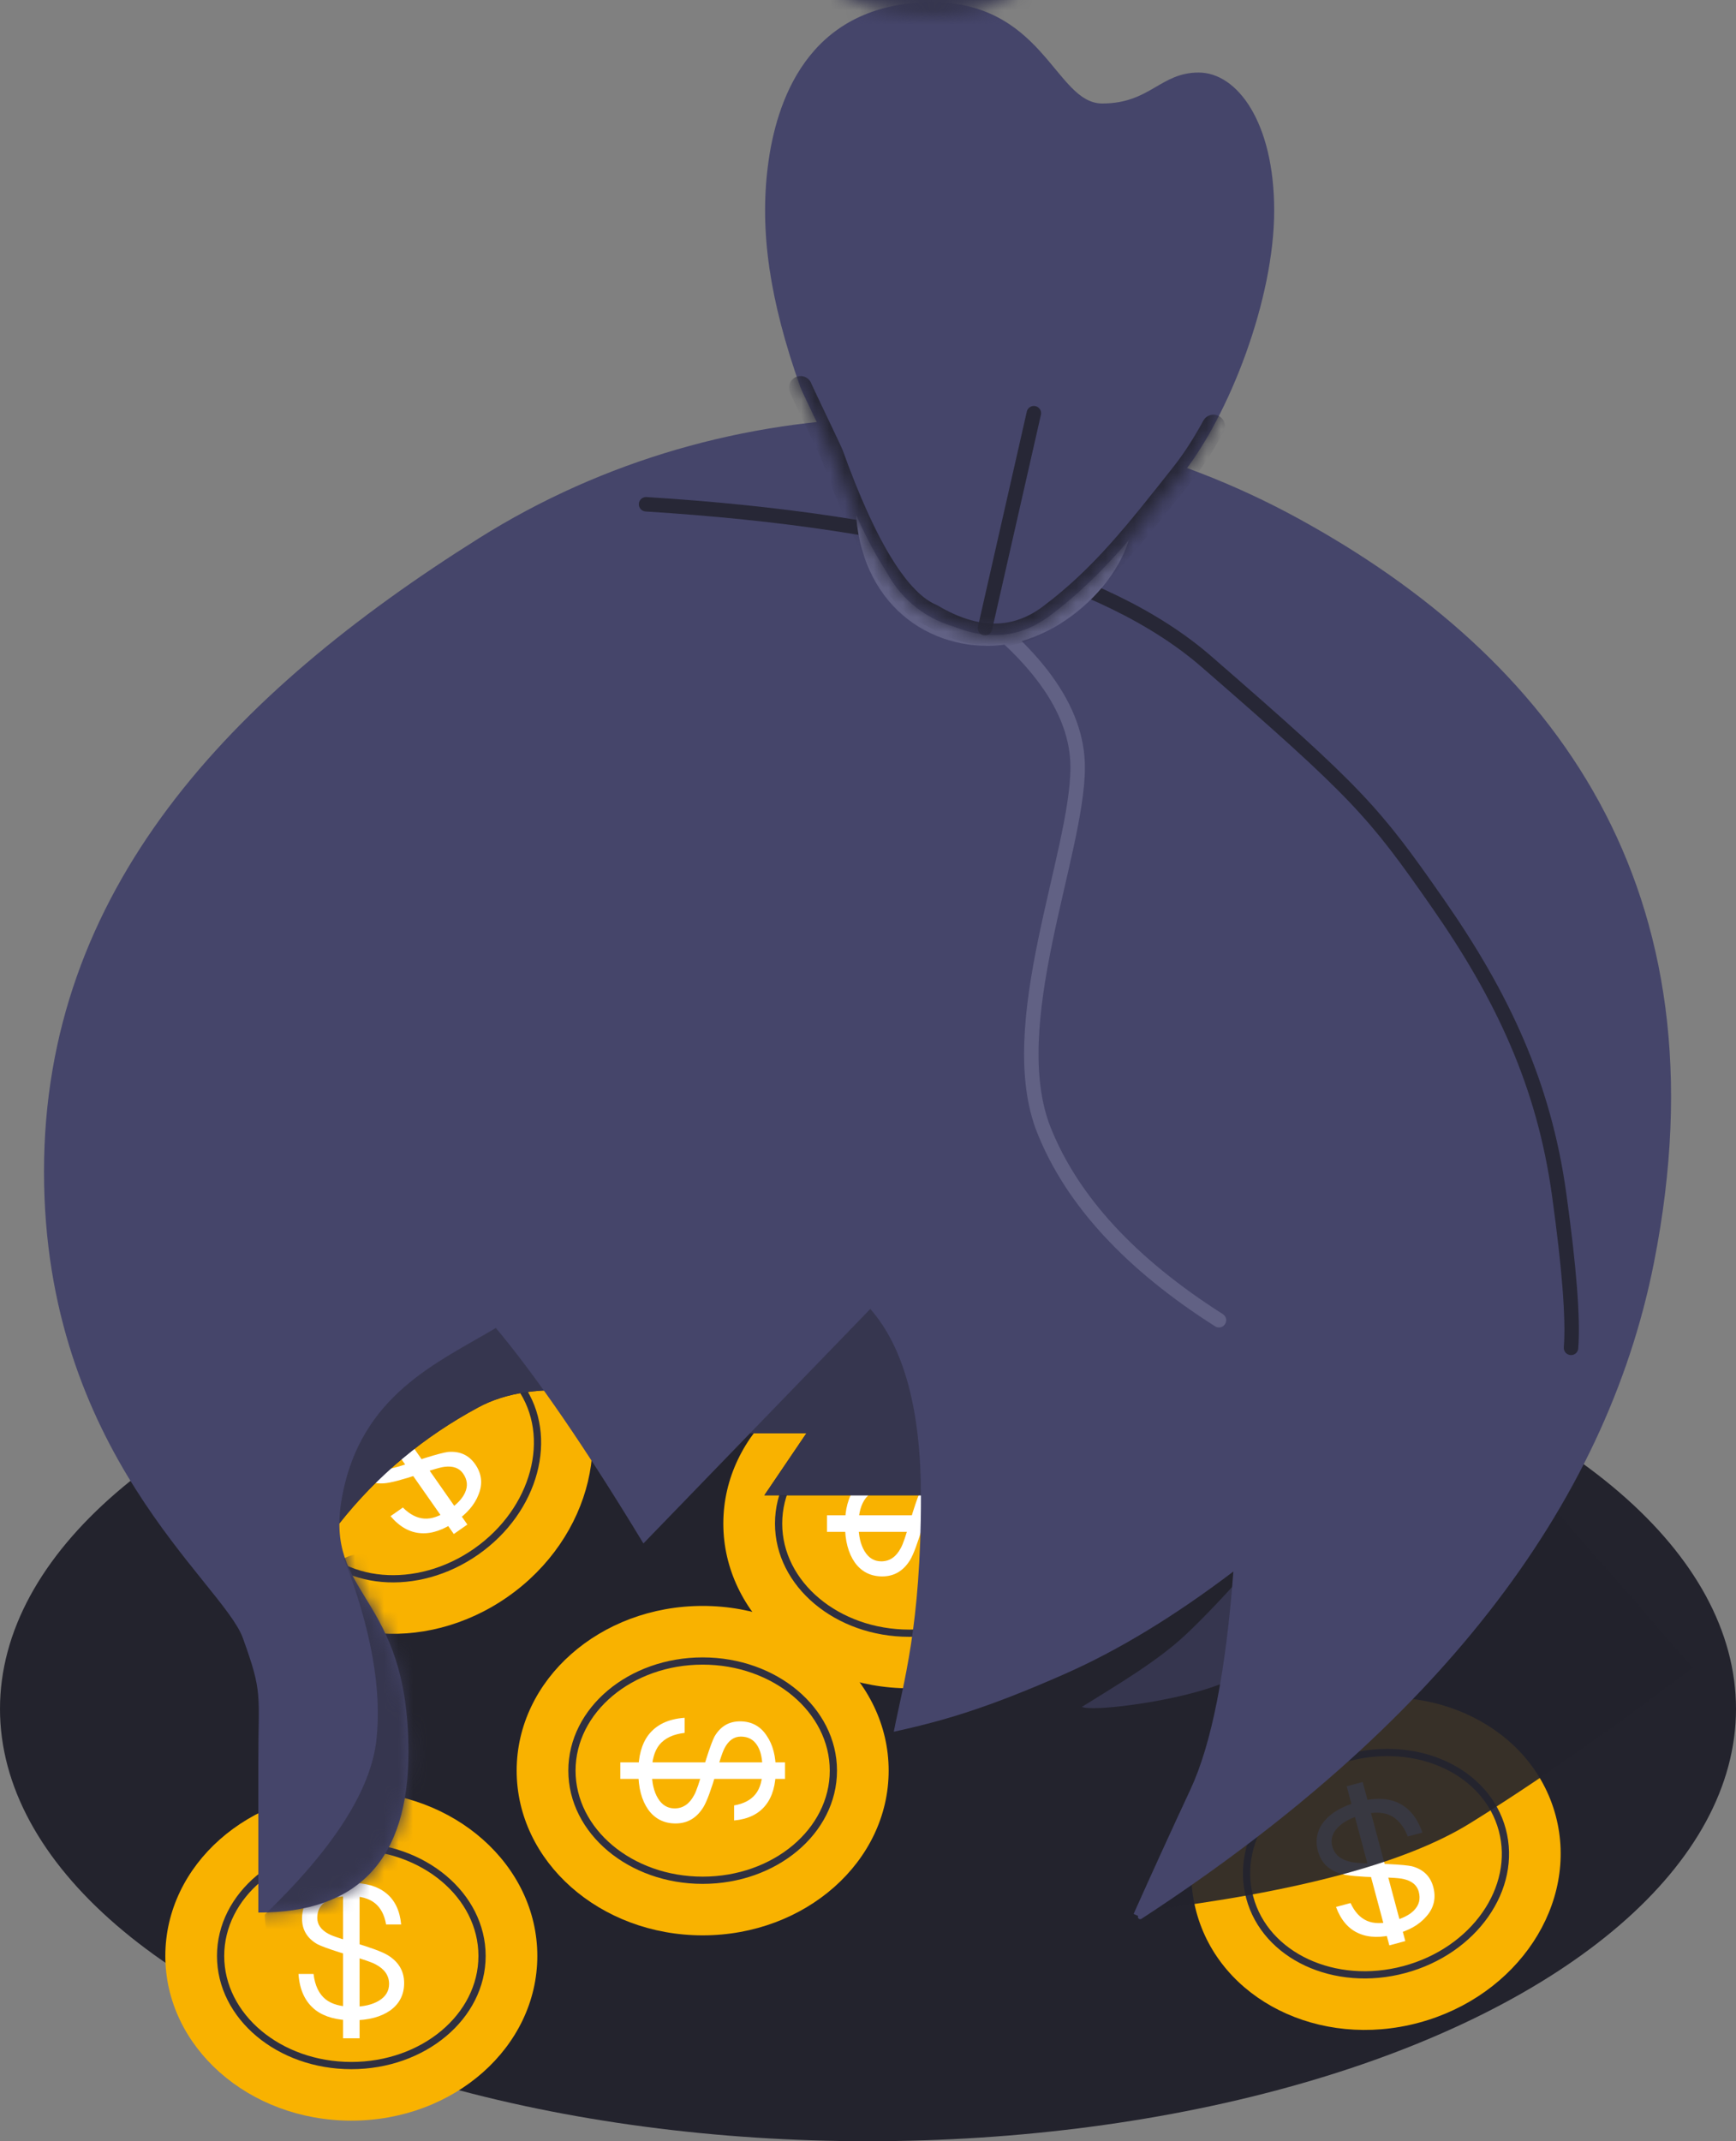<?xml version="1.0" encoding="UTF-8"?>
<svg width="120px" height="148px" viewBox="0 0 120 148" version="1.1" xmlns="http://www.w3.org/2000/svg" xmlns:xlink="http://www.w3.org/1999/xlink">
    <rect x="0" y="0" width="120" height="148" fill="#808080" stroke="none"/>
    <!-- Generator: Sketch 59.1 (86144) - https://sketch.com -->
    <title>home_bankrupt</title>
    <desc>Created with Sketch.</desc>
    <defs>
        <path d="M75.863,103.767 C96.116,90.552 107.925,75.43 111.29,58.402 C116.417,32.451 104.229,16.581 86.728,6.992 C69.227,-2.598 47.307,-2.482 30.092,8.325 C12.877,19.133 -1.91846539e-13,32.66 -1.91846539e-13,52.121 C-1.91846539e-13,71.581 12.343,80.497 13.743,84.352 C15.142,88.207 14.816,88.169 14.816,92.92 C14.816,96.088 14.816,99.559 14.816,103.335 C21.734,103.344 25.192,99.649 25.192,92.251 C25.192,81.155 19.304,81.615 20.607,74.581 C21.91,67.547 27.213,65.323 31.235,62.929 C34.086,66.338 37.486,71.302 41.435,77.822 L57.118,61.614 C59.452,64.273 60.619,68.595 60.619,74.581 C60.619,83.559 59.397,87.476 58.741,90.837 C62.006,90.118 65.021,89.288 70.573,86.837 C74.275,85.203 78.155,82.844 82.216,79.761 C81.698,86.669 80.707,91.694 79.243,94.835 C77.925,97.662 76.617,100.527 75.319,103.429 L75.63,103.568 C75.594,103.648 75.63,103.743 75.71,103.779 C75.76,103.801 75.817,103.796 75.863,103.767 Z" id="path-1"></path>
        <path d="M11.53,42.388 C9.253,41.447 6.949,37.734 4.618,31.249 C4.522,30.983 2.544,26.899 2.451,26.639 C0.287,20.55 -0.368,15.809 0.188,11.356 C0.743,6.902 2.912,0.271 11.088,0.007 C19.265,-0.257 19.997,6.997 23.306,6.997 C26.614,6.997 27.312,4.858 29.971,4.858 C32.629,4.858 35.191,8.283 35.191,14.401 C35.191,20.519 32.091,28.513 28.877,32.575 C25.663,36.637 23.306,39.677 19.705,42.388 C17.305,44.196 14.58,44.196 11.53,42.388 Z" id="path-3"></path>
    </defs>
    <g id="页面-1" stroke="none" stroke-width="1" fill="none" fill-rule="evenodd">
        <g id="已破产_已登录_en" transform="translate(-128, -294)">
            <g id="编组-13备份-5" transform="translate(15, 282)">
                <g id="编组-11" transform="translate(113, 12)">
                    <g id="编组-19备份-3">
                        <ellipse id="椭圆形" fill="#23232D" cx="60" cy="118.115" rx="60" ry="29.885"></ellipse>
                        <g id="路径-5" transform="translate(3.041, 28.86)">
                            <g id="编组-18" transform="translate(8.387, 55.102)">
                                <g id="编组-17" transform="translate(0, 39.846)">
                                    <ellipse id="椭圆形" fill="#F9B200" cx="12.857" cy="11.385" rx="12.857" ry="11.385"></ellipse>
                                    <ellipse id="椭圆形备份" stroke="#303040" stroke-width="0.5" cx="12.857" cy="11.385" rx="9.036" ry="7.577"></ellipse>
                                    <g id="编组-16" transform="translate(8.571, 5.692)" fill="#FFFFFF">
                                        <path d="M4.234,0.638 C5.263,0.638 6.086,0.868 6.677,1.342 C7.294,1.829 7.641,2.559 7.731,3.519 L6.69,3.519 C6.574,2.853 6.317,2.367 5.919,2.046 C5.507,1.713 4.929,1.56 4.183,1.56 C3.501,1.56 2.974,1.662 2.589,1.893 C2.151,2.149 1.933,2.533 1.933,3.058 C1.933,3.519 2.19,3.891 2.717,4.172 C2.871,4.258 3.174,4.372 3.622,4.514 L4.401,4.749 C5.61,5.107 6.407,5.402 6.793,5.633 C7.551,6.094 7.937,6.734 7.937,7.566 C7.937,8.361 7.616,9.001 6.973,9.462 C6.33,9.91 5.469,10.141 4.376,10.141 C3.296,10.141 2.447,9.91 1.83,9.449 C1.11,8.899 0.711,8.066 0.634,6.939 L1.676,6.939 C1.766,7.733 2.049,8.322 2.511,8.694 C2.936,9.027 3.553,9.206 4.376,9.206 C5.121,9.206 5.739,9.065 6.201,8.783 C6.664,8.501 6.896,8.117 6.896,7.631 C6.896,7.054 6.587,6.606 5.983,6.286 C5.726,6.132 5.07,5.914 4.041,5.62 L3.478,5.446 C2.692,5.197 2.175,5.003 1.933,4.877 C1.226,4.467 0.879,3.878 0.879,3.109 C0.879,2.315 1.213,1.688 1.894,1.252 C2.499,0.842 3.283,0.638 4.234,0.638 Z" id="S" fill-rule="nonzero"></path>
                                        <rect id="矩形" x="3.714" y="0" width="1.143" height="11.385"></rect>
                                    </g>
                                </g>
                                <g id="编组-17备份-2" transform="translate(24.286, 27.038)">
                                    <ellipse id="椭圆形" fill="#F9B200" cx="12.857" cy="11.385" rx="12.857" ry="11.385"></ellipse>
                                    <ellipse id="椭圆形备份" stroke="#303040" stroke-width="0.5" cx="12.857" cy="11.385" rx="9.036" ry="7.577"></ellipse>
                                    <g id="编组-16" transform="translate(12.857, 11.385) rotate(90) translate(-12.857, -11.385) translate(8.571, 5.692)" fill="#FFFFFF">
                                        <path d="M4.234,0.638 C5.263,0.638 6.086,0.868 6.677,1.342 C7.294,1.829 7.641,2.559 7.731,3.519 L6.69,3.519 C6.574,2.853 6.317,2.367 5.919,2.046 C5.507,1.713 4.929,1.56 4.183,1.56 C3.501,1.56 2.974,1.662 2.589,1.893 C2.151,2.149 1.933,2.533 1.933,3.058 C1.933,3.519 2.19,3.891 2.717,4.172 C2.871,4.258 3.174,4.372 3.622,4.514 L4.401,4.749 C5.61,5.107 6.407,5.402 6.793,5.633 C7.551,6.094 7.937,6.734 7.937,7.566 C7.937,8.361 7.616,9.001 6.973,9.462 C6.33,9.91 5.469,10.141 4.376,10.141 C3.296,10.141 2.447,9.91 1.83,9.449 C1.11,8.899 0.711,8.066 0.634,6.939 L1.676,6.939 C1.766,7.733 2.049,8.322 2.511,8.694 C2.936,9.027 3.553,9.206 4.376,9.206 C5.121,9.206 5.739,9.065 6.201,8.783 C6.664,8.501 6.896,8.117 6.896,7.631 C6.896,7.054 6.587,6.606 5.983,6.286 C5.726,6.132 5.07,5.914 4.041,5.62 L3.478,5.446 C2.692,5.197 2.175,5.003 1.933,4.877 C1.226,4.467 0.879,3.878 0.879,3.109 C0.879,2.315 1.213,1.688 1.894,1.252 C2.499,0.842 3.283,0.638 4.234,0.638 Z" id="S" fill-rule="nonzero"></path>
                                        <rect id="矩形" x="3.714" y="0" width="1.143" height="11.385"></rect>
                                    </g>
                                </g>
                                <g id="编组-17备份-4" transform="translate(38.571, 9.962)">
                                    <ellipse id="椭圆形" fill="#F9B200" cx="12.857" cy="11.385" rx="12.857" ry="11.385"></ellipse>
                                    <ellipse id="椭圆形备份" stroke="#303040" stroke-width="0.5" cx="12.857" cy="11.385" rx="9.036" ry="7.577"></ellipse>
                                    <g id="编组-16" transform="translate(12.857, 11.385) rotate(90) translate(-12.857, -11.385) translate(8.571, 5.692)" fill="#FFFFFF">
                                        <path d="M4.234,0.638 C5.263,0.638 6.086,0.868 6.677,1.342 C7.294,1.829 7.641,2.559 7.731,3.519 L6.69,3.519 C6.574,2.853 6.317,2.367 5.919,2.046 C5.507,1.713 4.929,1.56 4.183,1.56 C3.501,1.56 2.974,1.662 2.589,1.893 C2.151,2.149 1.933,2.533 1.933,3.058 C1.933,3.519 2.19,3.891 2.717,4.172 C2.871,4.258 3.174,4.372 3.622,4.514 L4.401,4.749 C5.61,5.107 6.407,5.402 6.793,5.633 C7.551,6.094 7.937,6.734 7.937,7.566 C7.937,8.361 7.616,9.001 6.973,9.462 C6.33,9.91 5.469,10.141 4.376,10.141 C3.296,10.141 2.447,9.91 1.83,9.449 C1.11,8.899 0.711,8.066 0.634,6.939 L1.676,6.939 C1.766,7.733 2.049,8.322 2.511,8.694 C2.936,9.027 3.553,9.206 4.376,9.206 C5.121,9.206 5.739,9.065 6.201,8.783 C6.664,8.501 6.896,8.117 6.896,7.631 C6.896,7.054 6.587,6.606 5.983,6.286 C5.726,6.132 5.07,5.914 4.041,5.62 L3.478,5.446 C2.692,5.197 2.175,5.003 1.933,4.877 C1.226,4.467 0.879,3.878 0.879,3.109 C0.879,2.315 1.213,1.688 1.894,1.252 C2.499,0.842 3.283,0.638 4.234,0.638 Z" id="S" fill-rule="nonzero"></path>
                                        <rect id="矩形" x="3.714" y="0" width="1.143" height="11.385"></rect>
                                    </g>
                                </g>
                                <g id="编组-17备份" transform="translate(83.686, 44.853) rotate(165) translate(-83.686, -44.853) translate(70.828, 33.468)">
                                    <ellipse id="椭圆形" fill="#F9B200" cx="12.857" cy="11.385" rx="12.857" ry="11.385"></ellipse>
                                    <ellipse id="椭圆形备份" stroke="#303040" stroke-width="0.5" cx="12.857" cy="11.385" rx="9.036" ry="7.577"></ellipse>
                                    <g id="编组-16" transform="translate(8.571, 5.692)" fill="#FFFFFF">
                                        <path d="M4.234,0.638 C5.263,0.638 6.086,0.868 6.677,1.342 C7.294,1.829 7.641,2.559 7.731,3.519 L6.69,3.519 C6.574,2.853 6.317,2.367 5.919,2.046 C5.507,1.713 4.929,1.56 4.183,1.56 C3.501,1.56 2.974,1.662 2.589,1.893 C2.151,2.149 1.933,2.533 1.933,3.058 C1.933,3.519 2.19,3.891 2.717,4.172 C2.871,4.258 3.174,4.372 3.622,4.514 L4.401,4.749 C5.61,5.107 6.407,5.402 6.793,5.633 C7.551,6.094 7.937,6.734 7.937,7.566 C7.937,8.361 7.616,9.001 6.973,9.462 C6.33,9.91 5.469,10.141 4.376,10.141 C3.296,10.141 2.447,9.91 1.83,9.449 C1.11,8.899 0.711,8.066 0.634,6.939 L1.676,6.939 C1.766,7.733 2.049,8.322 2.511,8.694 C2.936,9.027 3.553,9.206 4.376,9.206 C5.121,9.206 5.739,9.065 6.201,8.783 C6.664,8.501 6.896,8.117 6.896,7.631 C6.896,7.054 6.587,6.606 5.983,6.286 C5.726,6.132 5.07,5.914 4.041,5.62 L3.478,5.446 C2.692,5.197 2.175,5.003 1.933,4.877 C1.226,4.467 0.879,3.878 0.879,3.109 C0.879,2.315 1.213,1.688 1.894,1.252 C2.499,0.842 3.283,0.638 4.234,0.638 Z" id="S" fill-rule="nonzero"></path>
                                        <rect id="矩形" x="3.714" y="0" width="1.143" height="11.385"></rect>
                                    </g>
                                </g>
                                <g id="编组-17备份-3" transform="translate(17.143, 17.077) rotate(145) translate(-17.143, -17.077) translate(4.286, 5.692)">
                                    <ellipse id="椭圆形" fill="#F9B200" cx="12.857" cy="11.385" rx="12.857" ry="11.385"></ellipse>
                                    <ellipse id="椭圆形备份" stroke="#303040" stroke-width="0.5" cx="12.857" cy="11.385" rx="9.036" ry="7.577"></ellipse>
                                    <g id="编组-16" transform="translate(8.571, 5.692)" fill="#FFFFFF">
                                        <path d="M4.234,0.638 C5.263,0.638 6.086,0.868 6.677,1.342 C7.294,1.829 7.641,2.559 7.731,3.519 L6.69,3.519 C6.574,2.853 6.317,2.367 5.919,2.046 C5.507,1.713 4.929,1.56 4.183,1.56 C3.501,1.56 2.974,1.662 2.589,1.893 C2.151,2.149 1.933,2.533 1.933,3.058 C1.933,3.519 2.19,3.891 2.717,4.172 C2.871,4.258 3.174,4.372 3.622,4.514 L4.401,4.749 C5.61,5.107 6.407,5.402 6.793,5.633 C7.551,6.094 7.937,6.734 7.937,7.566 C7.937,8.361 7.616,9.001 6.973,9.462 C6.33,9.91 5.469,10.141 4.376,10.141 C3.296,10.141 2.447,9.91 1.83,9.449 C1.11,8.899 0.711,8.066 0.634,6.939 L1.676,6.939 C1.766,7.733 2.049,8.322 2.511,8.694 C2.936,9.027 3.553,9.206 4.376,9.206 C5.121,9.206 5.739,9.065 6.201,8.783 C6.664,8.501 6.896,8.117 6.896,7.631 C6.896,7.054 6.587,6.606 5.983,6.286 C5.726,6.132 5.07,5.914 4.041,5.62 L3.478,5.446 C2.692,5.197 2.175,5.003 1.933,4.877 C1.226,4.467 0.879,3.878 0.879,3.109 C0.879,2.315 1.213,1.688 1.894,1.252 C2.499,0.842 3.283,0.638 4.234,0.638 Z" id="S" fill-rule="nonzero"></path>
                                        <rect id="矩形" x="3.714" y="0" width="1.143" height="11.385"></rect>
                                    </g>
                                </g>
                            </g>
                            <path d="M71.743,89.121 C74.113,87.638 76.886,86.013 78.835,84.207 C80.134,83.004 81.846,81.192 83.971,78.772 C84.836,79.374 85.834,80.504 86.967,82.164 C88.665,84.654 83.64,86.766 80.658,87.782 C77.676,88.798 72.532,89.45 71.743,89.121 Z" id="路径-2" fill="#36364F"></path>
                            <path d="M20.415,76.443 C23.032,73.13 26.24,70.451 30.04,68.407 C33.84,66.362 39.968,66.964 48.423,70.212 L52.697,70.212 L49.793,74.496 L87.309,74.496 C88.666,82.875 87.885,88.776 84.966,92.201 C82.047,95.625 79.071,99.294 76.038,103.21 C86.634,101.919 94.147,99.904 98.574,97.162 C103.002,94.421 108.144,90.837 113.999,86.41 L86.381,54.808 C65.471,45.801 48.882,43.879 36.613,49.044 C18.211,56.792 9.162,58.868 11.358,65.075 C12.822,69.212 15.841,73.002 20.415,76.443 Z" id="路径-3" fill="#23232D" opacity="0.902"></path>
                            <path d="M20.415,76.443 C23.032,73.13 26.24,70.451 30.04,68.407 C33.84,66.362 39.968,66.964 48.423,70.212 L52.697,70.212 L49.793,74.496 L87.309,74.496 C84.186,88.484 83.405,94.385 84.966,92.201 C86.528,90.016 89.811,84.776 94.816,76.481 L86.381,54.808 C65.471,45.801 48.882,43.879 36.613,49.044 C18.211,56.792 9.162,58.868 11.358,65.075 C12.822,69.212 15.841,73.002 20.415,76.443 Z" id="路径-3备份" fill="#36364F"></path>
                            <mask id="mask-2" fill="white">
                                <use xlink:href="#path-1"></use>
                            </mask>
                            <use id="蒙版" fill="#45456A" xlink:href="#path-1"></use>
                            <path d="M15.262,103.477 C20.026,98.889 22.599,94.86 22.98,91.39 C23.362,87.921 22.616,83.744 20.743,78.86 C22.052,78.1 25.648,78.345 31.53,79.596 C40.354,81.471 41.576,95.625 38.213,99.551 C34.851,103.477 19.589,114.662 17.426,110.156 C15.983,107.152 15.262,104.926 15.262,103.477 Z" fill="#36364F" mask="url(#mask-2)"></path>
                        </g>
                        <path d="M44.66,34.855 C63.491,36.032 76.4,39.655 83.386,45.724 C93.866,54.827 94.974,56.095 99.412,62.471 C103.851,68.847 106.718,74.93 107.773,82.543 C108.477,87.618 108.752,91.158 108.597,93.163" id="路径-11" stroke="#272736" stroke-linecap="round"></path>
                        <path d="M65.765,40.999 C71.583,45.02 74.493,49.032 74.493,53.033 C74.493,59.035 69.251,70.877 72.176,78.152 C74.125,83.002 78.153,87.369 84.259,91.252" id="路径-8" stroke="#616184" stroke-linecap="round"></path>
                        <path d="M70.482,26.127 C76.4,27.639 77.254,31.001 77.773,34.936 C78.292,38.872 73.451,43.9 68.724,44.128 C63.996,44.355 59.635,41.005 59.635,34.556 C59.635,28.108 64.563,24.615 70.482,26.127 Z" id="路径-7" stroke="#616184"></path>
                        <g id="路径-9-+-路径-10-蒙版" transform="translate(52.886, 0.156)">
                            <mask id="mask-4" fill="white">
                                <use xlink:href="#path-3"></use>
                            </mask>
                            <use id="蒙版" fill="#45456A" xlink:href="#path-3"></use>
                            <path d="M30.992,29.308 C30.316,30.552 29.599,31.662 28.877,32.575 C25.663,36.637 23.306,39.677 19.705,42.388 C17.305,44.196 14.58,44.196 11.53,42.388 C9.253,41.447 6.949,37.734 4.618,31.249 C4.522,30.983 2.544,26.899 2.451,26.639" id="路径" stroke="#272736" stroke-width="1.6" stroke-linecap="round" stroke-linejoin="round" mask="url(#mask-4)"></path>
                            <path d="M11.53,21.042 C9.253,20.1 6.949,16.387 4.618,9.902 C4.522,9.636 2.544,5.553 2.451,5.292 C0.287,-0.797 -1.221,-4.091 -0.666,-8.544 C-0.111,-12.998 2.912,-21.076 11.088,-21.34 C19.265,-21.604 21.012,-13.528 24.321,-13.528 C27.629,-13.528 28.827,-15.177 31.485,-15.177 C34.144,-15.177 35.709,-12.34 35.709,-6.222 C35.709,-0.105 32.091,7.166 28.877,11.228 C25.663,15.29 23.306,18.33 19.705,21.042 C17.305,22.849 14.58,22.849 11.53,21.042 Z" id="路径-4备份" fill="#36364F" mask="url(#mask-4)" transform="translate(17.464, 0.526) scale(1, -1) translate(-17.464, -0.526) "></path>
                            <line x1="18.579" y1="28.403" x2="15.201" y2="43.271" id="路径-10" stroke="#272736" stroke-linecap="round" mask="url(#mask-4)"></line>
                        </g>
                    </g>
                </g>
            </g>
        </g>
    </g>
</svg>